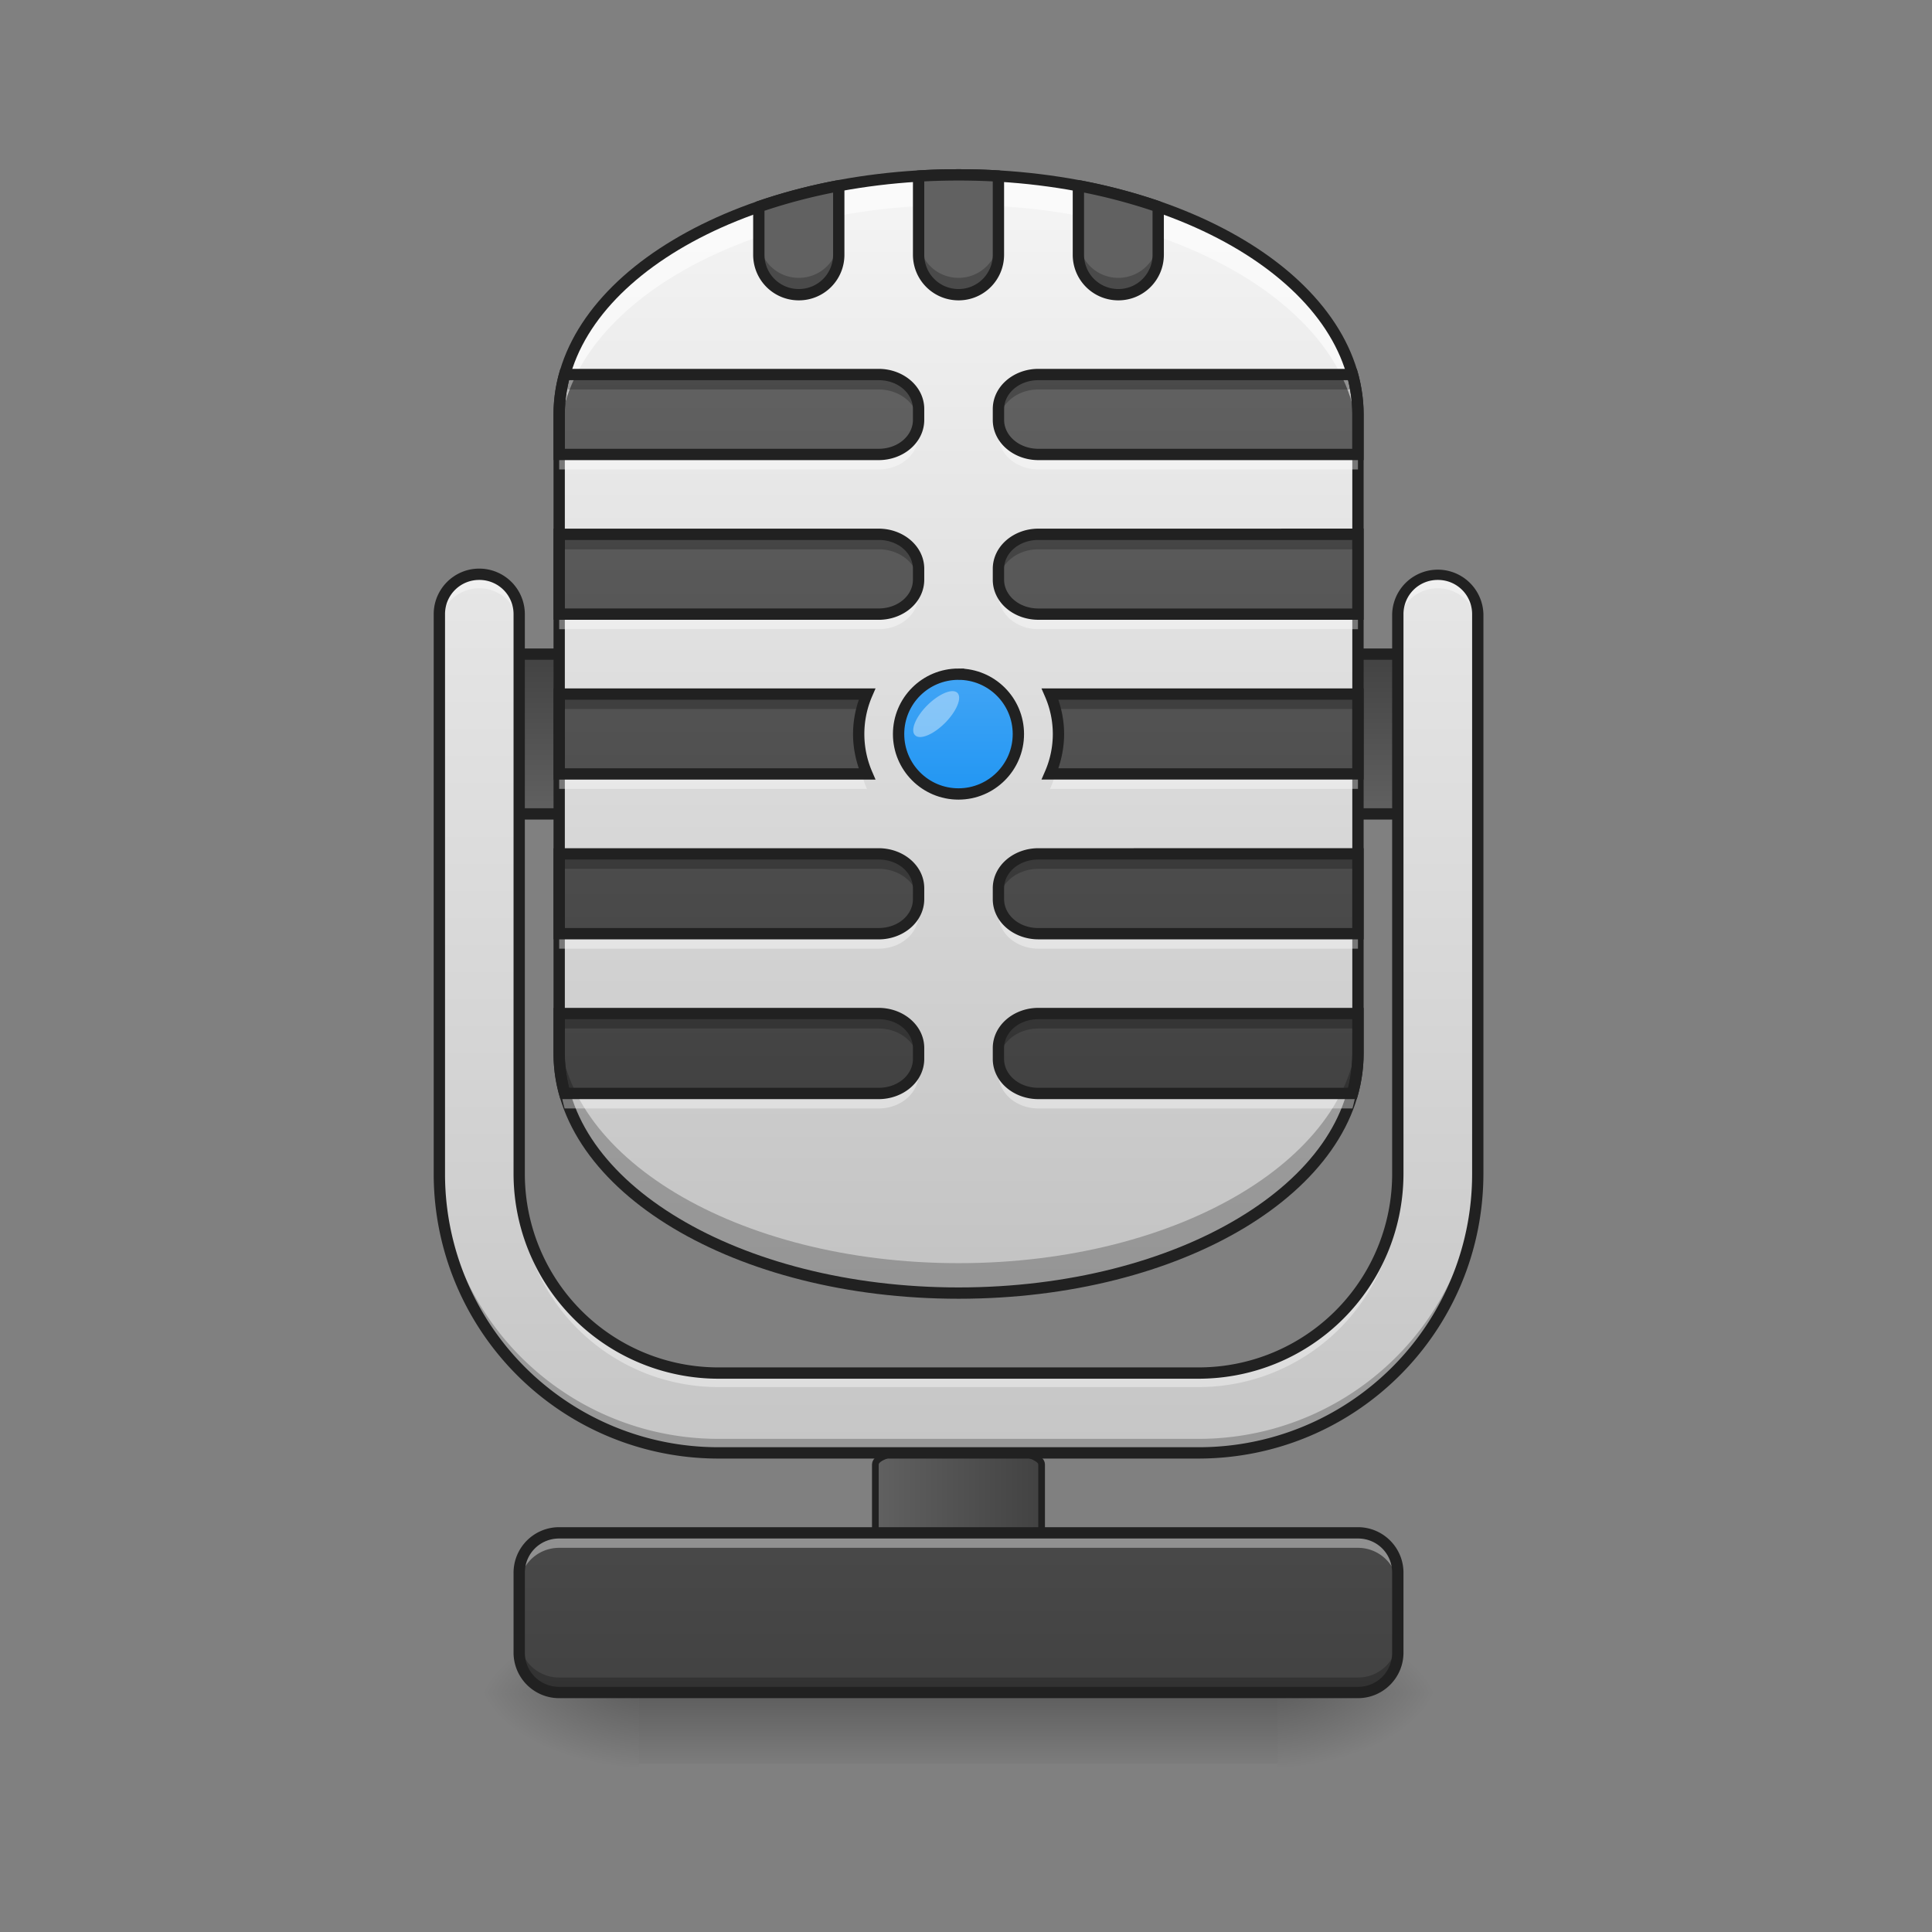 <svg xmlns="http://www.w3.org/2000/svg" width="64pt" height="64pt" viewBox="0 0 64 64"><rect x="0" y="0" width="64" height="64" fill="#808080" stroke="none"/><defs><linearGradient id="a" gradientUnits="userSpaceOnUse" x1="275.167" y1="170" x2="232.833" y2="170" gradientTransform="matrix(1.04 0 0 .337 -10.266 140.699)"><stop offset="0" stop-color="#424242"/><stop offset="1" stop-color="#616161"/></linearGradient><linearGradient id="b" gradientUnits="userSpaceOnUse" x1="254" y1="233.5" x2="254" y2="254.667" gradientTransform="translate(0 26.878) scale(.125)"><stop offset="0" stop-opacity=".275"/><stop offset="1" stop-opacity="0"/></linearGradient><radialGradient id="c" gradientUnits="userSpaceOnUse" cx="450.909" cy="189.579" fx="450.909" fy="189.579" r="21.167" gradientTransform="matrix(0 -.156 -.281 0 95 127.19)"><stop offset="0" stop-opacity=".314"/><stop offset=".222" stop-opacity=".275"/><stop offset="1" stop-opacity="0"/></radialGradient><radialGradient id="d" gradientUnits="userSpaceOnUse" cx="450.909" cy="189.579" fx="450.909" fy="189.579" r="21.167" gradientTransform="matrix(0 .156 .281 0 -31.494 -15.055)"><stop offset="0" stop-opacity=".314"/><stop offset=".222" stop-opacity=".275"/><stop offset="1" stop-opacity="0"/></radialGradient><radialGradient id="e" gradientUnits="userSpaceOnUse" cx="450.909" cy="189.579" fx="450.909" fy="189.579" r="21.167" gradientTransform="matrix(0 -.156 .281 0 -31.494 127.19)"><stop offset="0" stop-opacity=".314"/><stop offset=".222" stop-opacity=".275"/><stop offset="1" stop-opacity="0"/></radialGradient><radialGradient id="f" gradientUnits="userSpaceOnUse" cx="450.909" cy="189.579" fx="450.909" fy="189.579" r="21.167" gradientTransform="matrix(0 .156 -.281 0 95 -15.055)"><stop offset="0" stop-opacity=".314"/><stop offset=".222" stop-opacity=".275"/><stop offset="1" stop-opacity="0"/></radialGradient><linearGradient id="g" gradientUnits="userSpaceOnUse" x1="254" y1="233.5" x2="254" y2="43" gradientTransform="translate(0 26.878) scale(.125)"><stop offset="0" stop-color="#424242"/><stop offset="1" stop-color="#616161"/></linearGradient><linearGradient id="h" gradientUnits="userSpaceOnUse" x1="254" y1="-41.667" x2="254" y2=".667"><stop offset="0" stop-color="#424242"/><stop offset="1" stop-color="#616161"/></linearGradient><linearGradient id="i" gradientUnits="userSpaceOnUse" x1="254" y1="159.417" x2="254" y2="-168.667" gradientTransform="translate(0 26.878) scale(.125)"><stop offset="0" stop-color="#bdbdbd"/><stop offset="1" stop-color="#f5f5f5"/></linearGradient><linearGradient id="j" gradientUnits="userSpaceOnUse" x1="960" y1="1135.118" x2="960" y2="415.118" gradientTransform="matrix(.033 0 0 .033 0 -1.323)"><stop offset="0" stop-color="#424242"/><stop offset="1" stop-color="#616161"/></linearGradient><linearGradient id="k" gradientUnits="userSpaceOnUse" x1="254" y1="5.958" x2="254" y2="-25.792" gradientTransform="translate(0 -10.583)"><stop offset="0" stop-color="#2196f3"/><stop offset="1" stop-color="#42a5f5"/></linearGradient><linearGradient id="l" gradientUnits="userSpaceOnUse" x1="960" y1="1735.117" x2="960" y2="215.117" gradientTransform="matrix(.033 0 0 .033 0 -1.323)"><stop offset="0" stop-color="#bdbdbd"/><stop offset="1" stop-color="#f5f5f5"/></linearGradient></defs><path d="M242.977 169.495h22.029c6.093 0 11.03 1.593 11.03 3.562v35.715c0 1.969-4.937 3.562-11.03 3.562h-22.03c-6.061 0-10.998-1.593-10.998-3.562v-35.715c0-1.969 4.937-3.562 10.999-3.562zm0 0" transform="translate(0 26.878) scale(.125)" fill="url(#a)" stroke-width="1.777" stroke-linecap="round" stroke="#212121"/><path d="M21.168 56.066h21.168v2.356H21.168zm0 0" fill="url(#b)"/><path d="M42.336 56.066h5.293v-2.644h-5.293zm0 0" fill="url(#c)"/><path d="M21.168 56.066h-5.293v2.649h5.293zm0 0" fill="url(#d)"/><path d="M21.168 56.066h-5.293v-2.644h5.293zm0 0" fill="url(#e)"/><path d="M42.336 56.066h5.293v2.649h-5.293zm0 0" fill="url(#f)"/><path d="M18.523 50.777h26.461c.73 0 1.32.59 1.32 1.32v2.65c0 .73-.59 1.32-1.32 1.32h-26.46c-.731 0-1.325-.59-1.325-1.32v-2.65c0-.73.594-1.32 1.324-1.32zm0 0" fill="url(#g)"/><path d="M126.988-41.673h254.007V.667H126.988zm0 0" transform="translate(0 26.878) scale(.125)" fill="url(#h)" stroke-width="3" stroke-linecap="round" stroke-linejoin="round" stroke="#212121"/><path d="M31.754 5.793c7.305 0 13.23 3.555 13.23 7.937v21.168c0 4.387-5.925 7.938-13.23 7.938-7.309 0-13.23-3.55-13.23-7.938V13.73c0-4.382 5.921-7.937 13.23-7.937zm0 0" fill="url(#i)"/><path d="M18.703 12.406c-.117.43-.18.875-.18 1.324v1.325h10.582c.735 0 1.325-.512 1.325-1.145v-.36c0-.632-.59-1.144-1.325-1.144zm15.695 0c-.73 0-1.324.512-1.324 1.145v.36c0 .632.594 1.144 1.324 1.144h10.586V13.73c0-.449-.062-.894-.183-1.324zM18.523 17.7v2.645h10.582c.735 0 1.325-.508 1.325-1.14v-.36c0-.633-.59-1.145-1.325-1.145zm15.875 0c-.73 0-1.324.512-1.324 1.145v.36c0 .632.594 1.14 1.324 1.14h10.586v-2.645zm-15.875 5.293v2.645H28.72a3.3 3.3 0 0 1-.274-1.32c0-.473.098-.919.274-1.325zm16.262 0c.18.406.278.852.278 1.324 0 .47-.098.918-.278 1.32h10.2v-2.644zm-16.262 5.293v2.645h10.582c.735 0 1.325-.508 1.325-1.145v-.36c0-.632-.59-1.14-1.325-1.14zm15.875 0c-.73 0-1.324.508-1.324 1.14v.36c0 .637.594 1.145 1.324 1.145h10.586v-2.645zm-15.875 5.29v1.323c0 .454.063.895.18 1.325h10.402c.735 0 1.325-.512 1.325-1.145v-.36c0-.632-.59-1.144-1.325-1.144zm15.875 0c-.73 0-1.324.51-1.324 1.144v.36c0 .632.594 1.144 1.324 1.144h10.403a4.86 4.86 0 0 0 .183-1.325v-1.324zm0 0" fill="url(#j)"/><path d="M254.007-36.36c8.75 0 15.873 7.092 15.873 15.873 0 8.749-7.124 15.873-15.873 15.873-8.78 0-15.873-7.124-15.873-15.873 0-8.78 7.093-15.874 15.873-15.874zm0 0" transform="translate(0 26.878) scale(.125)" fill="url(#k)" stroke-width="3" stroke-linecap="round" stroke="#212121"/><path d="M15.875 19.023c-.73 0-1.32.59-1.32 1.32v18.524a9.24 9.24 0 0 0 9.261 9.262h15.875a9.242 9.242 0 0 0 9.262-9.262V20.344c0-.73-.59-1.32-1.324-1.32-.73 0-1.324.59-1.324 1.32v18.523a6.602 6.602 0 0 1-6.614 6.617H23.816a6.603 6.603 0 0 1-6.617-6.617V20.344c0-.73-.59-1.32-1.324-1.32zm0 0" fill="url(#l)"/><path d="M18.523 50.777a1.32 1.32 0 0 0-1.324 1.32v.497c0-.73.59-1.32 1.324-1.32h26.461c.73 0 1.32.59 1.32 1.32v-.496c0-.73-.59-1.32-1.32-1.32zm0 0" fill="#fff" fill-opacity=".392"/><path d="M17.2 54.25v.496c0 .73.59 1.32 1.323 1.32h26.461c.73 0 1.32-.59 1.32-1.32v-.496c0 .73-.59 1.32-1.32 1.32h-26.46a1.32 1.32 0 0 1-1.325-1.32zm0 0" fill-opacity=".235"/><path d="M18.523 50.59a1.51 1.51 0 0 0-1.511 1.508v2.648a1.51 1.51 0 0 0 1.511 1.508h26.461c.832 0 1.508-.676 1.508-1.508v-2.648c0-.832-.676-1.508-1.508-1.508zm0 .375h26.461c.633 0 1.133.5 1.133 1.133v2.648c0 .633-.5 1.133-1.133 1.133h-26.46c-.633 0-1.137-.5-1.137-1.133v-2.648c0-.633.504-1.133 1.136-1.133zm0 0" fill="#212121"/><path d="M31.754 5.793c-7.332 0-13.23 3.539-13.23 7.937v.993c0-4.399 5.898-7.938 13.23-7.938 7.328 0 13.23 3.54 13.23 7.938v-.993c0-4.398-5.902-7.937-13.23-7.937zm0 0" fill="#fff" fill-opacity=".588"/><path d="M31.754 42.836c-7.332 0-13.23-3.54-13.23-7.938v-.992c0 4.399 5.898 7.938 13.23 7.938 7.328 0 13.23-3.54 13.23-7.938v.992c0 4.399-5.902 7.938-13.23 7.938zm0 0" fill-opacity=".235"/><path d="M31.754 5.605c-3.695 0-7.035.891-9.461 2.348-2.43 1.453-3.957 3.496-3.957 5.777v21.168c0 2.286 1.527 4.325 3.957 5.782 2.426 1.457 5.766 2.343 9.46 2.343 3.696 0 7.032-.886 9.462-2.343 2.426-1.457 3.957-3.496 3.957-5.782V13.73c0-2.28-1.531-4.324-3.957-5.777-2.43-1.457-5.766-2.348-9.461-2.348zm0 .375c3.633 0 6.91.88 9.266 2.293 2.355 1.415 3.777 3.344 3.777 5.457v21.168c0 2.118-1.422 4.047-3.777 5.457-2.356 1.415-5.633 2.293-9.266 2.293-3.637 0-6.914-.878-9.27-2.293-2.355-1.41-3.773-3.34-3.773-5.457V13.73c0-2.113 1.418-4.043 3.773-5.457 2.356-1.414 5.633-2.293 9.27-2.293zm0 0" fill="#212121"/><path d="M18.703 12.406c-.117.43-.18.875-.18 1.324v.497c0-.45.063-.895.18-1.325h10.402c.707 0 1.282.477 1.32 1.078.005-.023.005-.046.005-.07v-.36c0-.632-.59-1.144-1.325-1.144zm15.695 0c-.73 0-1.324.512-1.324 1.145v.36c0 .023.004.046.004.07.043-.602.613-1.079 1.32-1.079h10.403c.12.43.183.875.183 1.325v-.497c0-.449-.062-.894-.183-1.324zM18.523 17.7v.496h10.582c.707 0 1.282.473 1.32 1.075.005-.024.005-.043.005-.067v-.36c0-.632-.59-1.144-1.325-1.144zm15.875 0c-.73 0-1.324.512-1.324 1.145v.36c0 .023.004.042.004.066.043-.602.613-1.075 1.32-1.075h10.586V17.7zm-15.875 5.293v.496h10.028c.043-.172.097-.336.168-.496zm16.262 0c.07.16.13.324.172.496h10.027v-.496zm-6.332 1.57c-.004.083-.008.165-.008.25 0 .286.035.563.106.825h.168a3.39 3.39 0 0 1-.266-1.075zm6.598 0a3.193 3.193 0 0 1-.266 1.075h.172c.066-.262.105-.54.105-.825 0-.085-.003-.167-.011-.25zm-16.528 3.723v.496h10.582c.707 0 1.282.473 1.32 1.074.005-.023.005-.046.005-.07v-.36c0-.632-.59-1.14-1.325-1.14zm15.875 0c-.73 0-1.324.508-1.324 1.14v.36c0 .024.004.047.004.07.043-.601.613-1.074 1.32-1.074h10.586v-.496zm-15.875 5.29v.495h10.582c.707 0 1.282.477 1.32 1.078.005-.023.005-.046.005-.07v-.36c0-.632-.59-1.144-1.325-1.144zm15.875 0c-.73 0-1.324.51-1.324 1.144v.36c0 .023.004.046.004.07.043-.602.613-1.079 1.32-1.079h10.586v-.496zm0 0" fill-opacity=".235"/><path d="M18.703 36.719a5.013 5.013 0 0 1-.18-1.324v-.497c0 .454.063.895.18 1.325h10.402c.707 0 1.282-.473 1.32-1.075.005.02.005.043.005.067v.36c0 .632-.59 1.144-1.325 1.144zm15.695 0c-.73 0-1.324-.512-1.324-1.145v-.36c0-.023.004-.046.004-.066.043.602.613 1.075 1.32 1.075h10.403a4.86 4.86 0 0 0 .183-1.325v.497c0 .453-.062.894-.183 1.324zm-15.875-5.293v-.496h10.582c.707 0 1.282-.473 1.32-1.075.005.024.005.047.005.067v.36c0 .636-.59 1.144-1.325 1.144zm15.875 0c-.73 0-1.324-.508-1.324-1.145v-.36c0-.019.004-.042.004-.066.043.602.613 1.075 1.32 1.075h10.586v.496zm-15.875-5.293v-.496h10.028c.043.172.097.34.168.496zm16.262 0c.07-.156.13-.324.172-.496h10.027v.496zm-6.332-1.57c-.004-.083-.008-.165-.008-.247 0-.289.035-.562.106-.828h.168a3.39 3.39 0 0 0-.266 1.075zm6.598 0a3.193 3.193 0 0 0-.266-1.075h.172c.066.266.105.54.105.828 0 .082-.003.164-.011.247zm-16.528-3.72v-.5h10.582c.707 0 1.282-.472 1.32-1.073a.424.424 0 0 1 .005.07v.36c0 .632-.59 1.144-1.325 1.144zm15.875 0c-.73 0-1.324-.511-1.324-1.144v-.36c0-.023.004-.046.004-.07.043.602.613 1.075 1.32 1.075h10.586v.5zm-15.875-5.292v-.496h10.582c.707 0 1.282-.477 1.32-1.078a.424.424 0 0 1 .005.07v.36c0 .632-.59 1.144-1.325 1.144zm15.875 0c-.73 0-1.324-.512-1.324-1.145v-.36c0-.023.004-.046.004-.07.043.602.613 1.079 1.32 1.079h10.586v.496zm0 0" fill="#fff" fill-opacity=".392"/><path d="M18.563 12.219l-.04.136c-.125.45-.187.907-.187 1.375v1.512h10.77c.82 0 1.511-.582 1.511-1.332v-.36c0-.75-.691-1.331-1.512-1.331zm15.835 0c-.82 0-1.511.582-1.511 1.332v.36c0 .75.691 1.331 1.511 1.331h10.774V13.73c0-.468-.067-.925-.188-1.375l-.039-.136zm-15.546.375h10.253c.649 0 1.137.441 1.137.957v.36c0 .515-.488.956-1.137.956H18.711V13.73c0-.386.05-.765.14-1.136zm15.546 0h10.258c.09.37.14.75.14 1.136v1.137H34.399c-.644 0-1.136-.441-1.136-.957v-.36c0-.515.492-.956 1.136-.956zm-16.062 4.918v3.02h10.77c.82 0 1.511-.579 1.511-1.329v-.36c0-.75-.691-1.331-1.512-1.331zm16.062 0c-.82 0-1.511.582-1.511 1.332v.36c0 .75.691 1.327 1.511 1.327h10.774v-3.02zm-15.687.375h10.394c.649 0 1.137.437 1.137.957v.36c0 .515-.488.952-1.137.952H18.711zm15.687 0h10.399v2.27H34.398c-.644 0-1.136-.438-1.136-.954v-.36c0-.519.492-.956 1.136-.956zm-16.062 4.918v3.02h10.668l-.113-.262a3.146 3.146 0 0 1 0-2.497l.113-.261zm16.164 0l.113.261a3.1 3.1 0 0 1 0 2.497l-.113.261h10.672v-3.02zm-15.79.375h9.74a3.523 3.523 0 0 0-.192 1.136c0 .395.07.778.191 1.133h-9.738zm16.349 0h9.738v2.27h-9.738c.12-.356.191-.74.191-1.134 0-.398-.07-.78-.191-1.136zm-16.723 4.918v3.02h10.77c.82 0 1.511-.583 1.511-1.333v-.36c0-.75-.691-1.327-1.512-1.327zm16.062 0c-.82 0-1.511.578-1.511 1.328v.36c0 .75.691 1.331 1.511 1.331h10.774v-3.02zm-15.687.375h10.394c.649 0 1.137.437 1.137.953v.36c0 .519-.488.956-1.137.956H18.711zm15.687 0h10.399v2.27H34.398c-.644 0-1.136-.438-1.136-.958v-.36c0-.515.492-.952 1.136-.952zm-16.062 4.914v1.511c0 .47.062.93.187 1.375l.04.137h10.542c.82 0 1.512-.582 1.512-1.332v-.36c0-.75-.691-1.331-1.512-1.331zm16.062 0c-.82 0-1.511.582-1.511 1.332v.36c0 .75.691 1.331 1.511 1.331h10.547l.04-.137c.12-.445.187-.906.187-1.375v-1.511zm-15.687.375h10.394c.649 0 1.137.441 1.137.957v.36c0 .519-.488.956-1.137.956H18.852c-.09-.37-.141-.75-.141-1.137zm15.687 0h10.399v1.136c0 .387-.05.766-.14 1.137H34.397c-.644 0-1.136-.437-1.136-.957v-.36c0-.515.492-.956 1.136-.956zm0 0" fill="#212121"/><path d="M30.719 23.363c.39-.386.836-.57.996-.41.16.16-.024.606-.41.996-.387.387-.832.57-.992.406-.165-.16.019-.605.406-.992zm0 0M15.875 19.023c-.73 0-1.32.59-1.32 1.32v.47c0-.735.59-1.325 1.32-1.325.734 0 1.324.59 1.324 1.325v-.47c0-.73-.59-1.32-1.324-1.32zm31.754 0c-.73 0-1.324.59-1.324 1.32v.47c0-.735.593-1.325 1.324-1.325.734 0 1.324.59 1.324 1.325v-.47c0-.73-.59-1.32-1.324-1.32zm-30.43 19.844v.465a6.6 6.6 0 0 0 6.617 6.617h15.875a6.6 6.6 0 0 0 6.614-6.617v-.465a6.602 6.602 0 0 1-6.614 6.617H23.816a6.603 6.603 0 0 1-6.617-6.617zm0 0" fill="#fff" fill-opacity=".392"/><path d="M14.555 38.402v.465a9.24 9.24 0 0 0 9.261 9.262h15.875a9.242 9.242 0 0 0 9.262-9.262v-.465a9.242 9.242 0 0 1-9.262 9.262H23.816a9.24 9.24 0 0 1-9.261-9.262zm0 0" fill-opacity=".235"/><path d="M15.875 18.836c-.832 0-1.508.676-1.508 1.508v18.523a9.43 9.43 0 0 0 9.45 9.45H39.69c5.23 0 9.45-4.215 9.45-9.45V20.344a1.512 1.512 0 0 0-3.023 0v18.523a6.41 6.41 0 0 1-6.427 6.43H23.816a6.41 6.41 0 0 1-6.43-6.43V20.344a1.51 1.51 0 0 0-1.511-1.508zm0 .375a1.13 1.13 0 0 1 1.137 1.133v18.523a6.795 6.795 0 0 0 6.804 6.805h15.875c3.766 0 6.801-3.04 6.801-6.805V20.344a1.13 1.13 0 0 1 1.137-1.133 1.13 1.13 0 0 1 1.137 1.133v18.523a9.05 9.05 0 0 1-9.075 9.074H23.816a9.05 9.05 0 0 1-9.074-9.074V20.344c0-.63.504-1.133 1.133-1.133zm0 0" fill="#212121"/><path d="M31.754 5.793c-.45 0-.89.012-1.324.039v2.606c0 .734.59 1.324 1.324 1.324.73 0 1.32-.59 1.32-1.325V5.832c-.433-.027-.875-.039-1.32-.039zm-3.969.36c-.933.175-1.82.41-2.648.695v1.59c0 .734.59 1.324 1.324 1.324a1.32 1.32 0 0 0 1.324-1.325zm7.938 0v2.285c0 .734.59 1.324 1.324 1.324.73 0 1.32-.59 1.32-1.325v-1.59a18.956 18.956 0 0 0-2.644-.695zm0 0" fill="#616161"/><path d="M25.137 7.879v.559c0 .734.59 1.324 1.324 1.324a1.32 1.32 0 0 0 1.324-1.325V7.88a1.32 1.32 0 0 1-1.324 1.324 1.32 1.32 0 0 1-1.324-1.324zm5.293 0v.559c0 .734.59 1.324 1.324 1.324.73 0 1.32-.59 1.32-1.325V7.88a1.32 1.32 0 0 1-1.32 1.324A1.32 1.32 0 0 1 30.43 7.88zm5.293 0v.559c0 .734.59 1.324 1.324 1.324.73 0 1.32-.59 1.32-1.325V7.88a1.32 1.32 0 0 1-1.32 1.324 1.32 1.32 0 0 1-1.324-1.324zm0 0" fill-opacity=".235"/><path d="M31.754 5.793c-.45 0-.89.012-1.324.039v2.606c0 .734.59 1.324 1.324 1.324.73 0 1.32-.59 1.32-1.324V5.832c-.433-.027-.875-.039-1.32-.039zm-3.969.36c-.933.175-1.82.41-2.648.695v1.59c0 .734.59 1.324 1.324 1.324a1.32 1.32 0 0 0 1.324-1.324zm7.938 0v2.285c0 .734.59 1.324 1.324 1.324.73 0 1.32-.59 1.32-1.324v-1.59a18.956 18.956 0 0 0-2.644-.696zm0 0" fill="none" stroke-width=".375" stroke-linecap="round" stroke-linejoin="round" stroke="#212121"/></svg>
